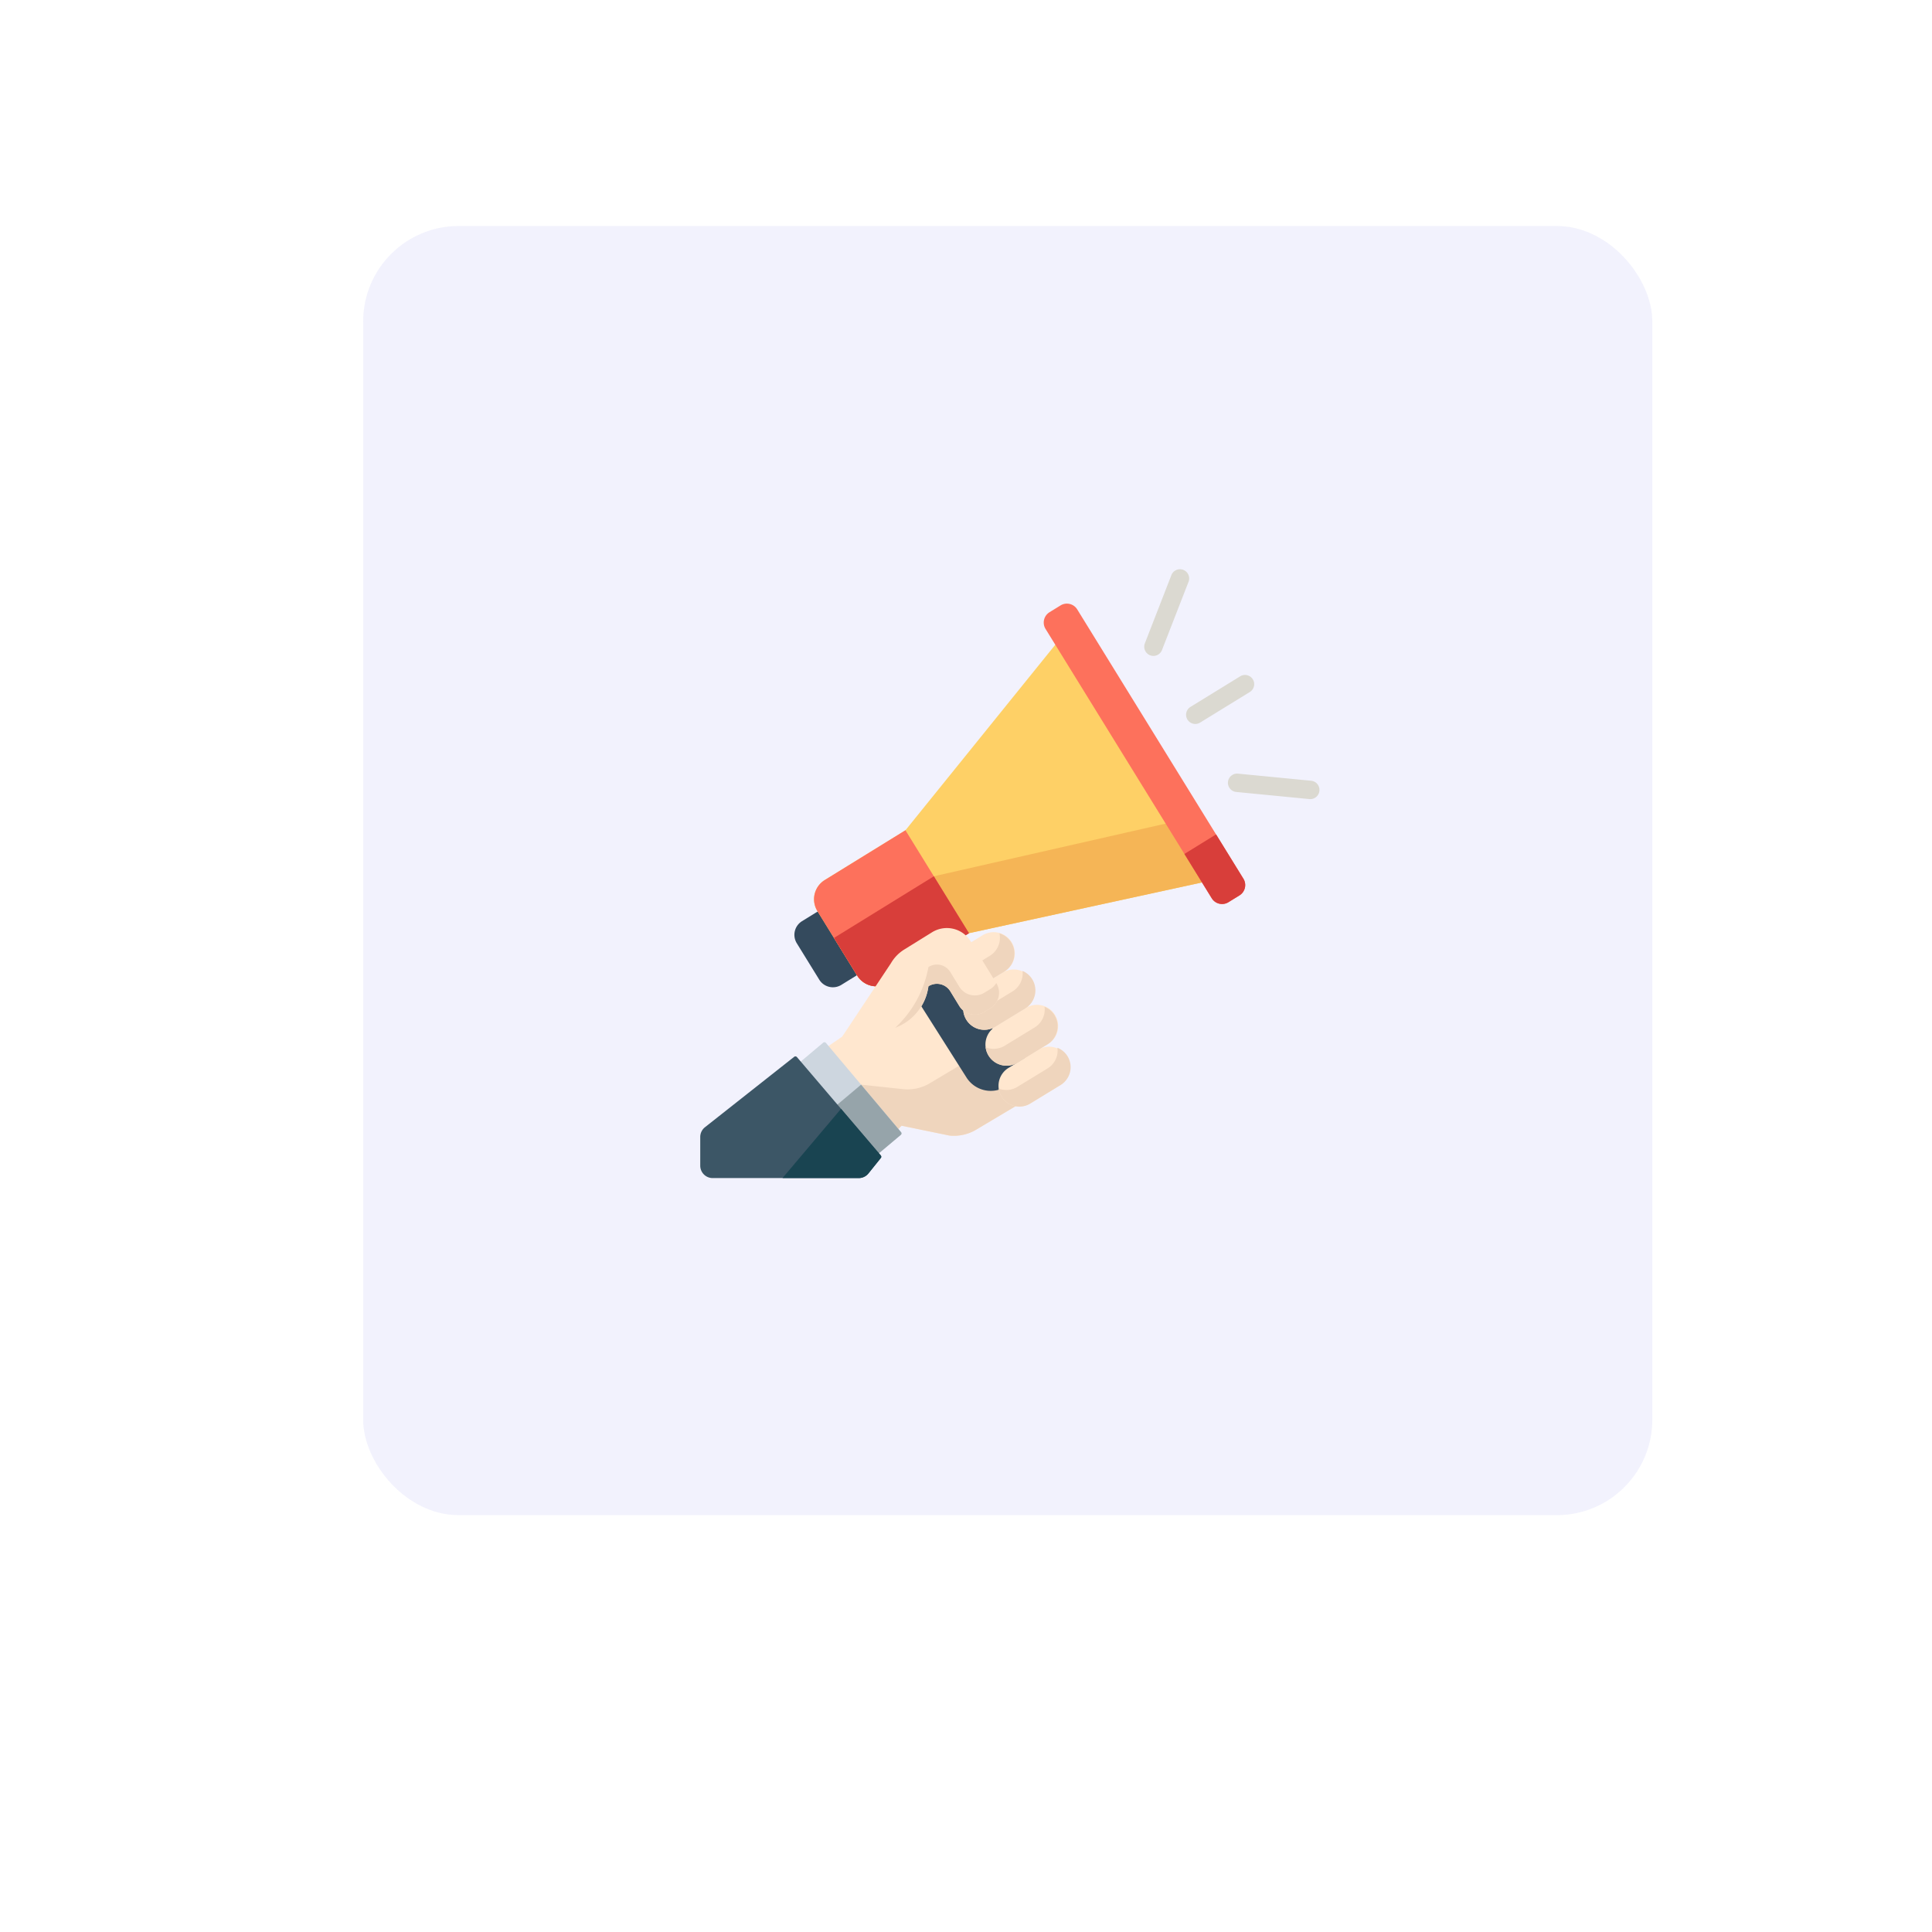 <svg xmlns="http://www.w3.org/2000/svg" xmlns:xlink="http://www.w3.org/1999/xlink" width="323.966" height="323.966" viewBox="0 0 323.966 323.966">
  <defs>
    <filter id="Rectangle_1822" x="0" y="0" width="323.966" height="323.966" filterUnits="userSpaceOnUse">
      <feOffset dx="-7" dy="16" input="SourceAlpha"/>
      <feGaussianBlur stdDeviation="14" result="blur"/>
      <feFlood flood-opacity="0.078"/>
      <feComposite operator="in" in2="blur"/>
      <feComposite in="SourceGraphic"/>
    </filter>
  </defs>
  <g id="Group_693" data-name="Group 693" transform="translate(-720.25 -596)">
    <g transform="matrix(1, 0, 0, 1, 720.25, 596)" filter="url(#Rectangle_1822)">
      <rect id="Rectangle_1822-2" data-name="Rectangle 1822" width="239.966" height="239.966" rx="16" transform="translate(49 26)" fill="#fff"/>
    </g>
    <rect id="Rectangle_1823" data-name="Rectangle 1823" width="216.167" height="216.167" rx="16" transform="translate(781.149 633.899)" fill="#7a81ea" opacity="0.1"/>
    <g id="surface1" transform="translate(837.67 691.411)">
      <path id="Path_4052" data-name="Path 4052" d="M93.726,349.387l-8.051-1.65-4.658,4.825-15.88-12.533L75.727,332.8l11.261-12.323a4.238,4.238,0,0,1,6.714.6l13.342,15.3a4.918,4.918,0,0,1-1.191,7.457l-7.86,4.681A7.312,7.312,0,0,1,93.726,349.387Zm0,0" transform="translate(-51.926 -254.38)" fill="#ffe7cf"/>
      <path id="Path_4053" data-name="Path 4053" d="M137.176,389.625l-3.255-3.734-13.576,8.09a7.313,7.313,0,0,1-4.269.871l-7.051-.759-6.091,5.231,8.215,6.484,4.657-4.826,8.051,1.651a7.317,7.317,0,0,0,4.268-.871l7.86-4.681A4.918,4.918,0,0,0,137.176,389.625Zm0,0" transform="translate(-82.058 -307.627)" fill="#efd5bd"/>
      <path id="Path_4054" data-name="Path 4054" d="M172.267,309.619c-1.572-2.438-3.487-1.2-5.058-3.643s.343-3.672-1.229-6.11-3.487-1.2-5.058-3.643.342-3.674-1.23-6.112c-.961-1.49-2.7-4.567-3.762-4.99l-8.484,4.192L162.209,312.6a4.814,4.814,0,0,0,6.655,1.438l2.825-1.82a1.879,1.879,0,0,0,.59-2.576Zm0,0" transform="translate(-117.541 -227.295)" fill="#344a5d"/>
      <path id="Path_4055" data-name="Path 4055" d="M92.36,280.583,85.695,284.7a2.691,2.691,0,0,1-3.7-.877l-3.768-6.107a2.691,2.691,0,0,1,.877-3.7l6.665-4.112a1.666,1.666,0,0,1,2.292.543l4.845,7.852A1.665,1.665,0,0,1,92.36,280.583Zm0,0" transform="translate(-62.039 -214.96)" fill="#344a5d"/>
      <path id="Path_4056" data-name="Path 4056" d="M109.415,82.1,95.887,90.445a3.787,3.787,0,0,0-1.235,5.212l6.672,10.813a3.788,3.788,0,0,0,5.213,1.234l13.528-8.347,42.79-9.314L136.933,48.031Zm0,0" transform="translate(-75.005 -38.29)" fill="#fed066"/>
      <path id="Path_4057" data-name="Path 4057" d="M169.869,206.367,127.3,216.04l-16.752,10.336,3.9,6.317a3.787,3.787,0,0,0,5.212,1.234l13.529-8.347,42.79-9.314Zm0,0" transform="translate(-88.127 -164.513)" fill="#f5b556"/>
      <path id="Path_4058" data-name="Path 4058" d="M120.063,233.256,106.534,241.6a3.787,3.787,0,0,1-5.212-1.234L94.65,229.556a3.787,3.787,0,0,1,1.234-5.212L109.414,216Zm0,0" transform="translate(-75.004 -172.189)" fill="#fd715c"/>
      <path id="Path_4059" data-name="Path 4059" d="M127.3,254.059,110.547,264.4l3.9,6.317a3.787,3.787,0,0,0,5.212,1.234l6.764-4.174,6.765-4.173Zm0,0" transform="translate(-88.127 -202.532)" fill="#d83e3a"/>
      <path id="Path_4060" data-name="Path 4060" d="M316.809,77.552l-1.847,1.139a2.036,2.036,0,0,1-2.8-.664L284.293,32.865a2.036,2.036,0,0,1,.664-2.8l1.847-1.139a2.035,2.035,0,0,1,2.8.664l27.866,45.163A2.037,2.037,0,0,1,316.809,77.552Zm0,0" transform="translate(-226.392 -22.815)" fill="#fd715c"/>
      <path id="Path_4061" data-name="Path 4061" d="M410.179,226.864l-4.584-7.43-5.313,3.279,4.585,7.43a2.036,2.036,0,0,0,2.8.664l1.847-1.139A2.037,2.037,0,0,0,410.179,226.864Zm0,0" transform="translate(-319.098 -174.93)" fill="#d83e3a"/>
      <path id="Path_4062" data-name="Path 4062" d="M247.113,403.065a3.5,3.5,0,0,0,4.809,1.161l5.1-3.117a3.5,3.5,0,0,0-3.648-5.968l-5.1,3.117A3.5,3.5,0,0,0,247.113,403.065Zm0,0" transform="translate(-196.586 -314.593)" fill="#ffe7cf"/>
      <path id="Path_4063" data-name="Path 4063" d="M258.313,397.279a3.475,3.475,0,0,0-1.7-1.427,3.5,3.5,0,0,1-1.641,3.452l-5.1,3.117a3.49,3.49,0,0,1-3.1.266,3.494,3.494,0,0,0,5.288,2.514l5.1-3.117A3.5,3.5,0,0,0,258.313,397.279Zm0,0" transform="translate(-196.718 -315.568)" fill="#efd5bd"/>
      <path id="Path_4064" data-name="Path 4064" d="M236.315,369.034a3.55,3.55,0,0,0,4.881,1.179l5.008-3.061a3.55,3.55,0,1,0-3.7-6.057l-5.008,3.061A3.549,3.549,0,0,0,236.315,369.034Zm0,0" transform="translate(-187.972 -287.444)" fill="#ffe7cf"/>
      <path id="Path_4065" data-name="Path 4065" d="M247.5,363.351a3.532,3.532,0,0,0-1.671-1.425,3.547,3.547,0,0,1-1.668,3.476l-5.009,3.061a3.543,3.543,0,0,1-3.211.247,3.547,3.547,0,0,0,5.372,2.581l5.008-3.061A3.551,3.551,0,0,0,247.5,363.351Zm0,0" transform="translate(-188.092 -288.523)" fill="#efd5bd"/>
      <path id="Path_4066" data-name="Path 4066" d="M217.909,339.355a3.55,3.55,0,0,0,4.881,1.179l5.009-3.062a3.55,3.55,0,0,0-3.7-6.057l-5.008,3.061A3.55,3.55,0,0,0,217.909,339.355Zm0,0" transform="translate(-173.299 -263.784)" fill="#ffe7cf"/>
      <path id="Path_4067" data-name="Path 4067" d="M229.079,333.737a3.531,3.531,0,0,0-1.629-1.409,3.548,3.548,0,0,1-1.674,3.424l-5.008,3.061a3.543,3.543,0,0,1-3.252.23,3.543,3.543,0,0,0,5.376,2.634l5.009-3.061A3.549,3.549,0,0,0,229.079,333.737Zm0,0" transform="translate(-173.401 -264.927)" fill="#efd5bd"/>
      <path id="Path_4068" data-name="Path 4068" d="M200.559,308.918a3.55,3.55,0,0,0,4.881,1.178l5.009-3.061a3.55,3.55,0,1,0-3.7-6.058l-5.009,3.061A3.55,3.55,0,0,0,200.559,308.918Zm0,0" transform="translate(-159.467 -239.519)" fill="#ffe7cf"/>
      <path id="Path_4069" data-name="Path 4069" d="M211.948,302.785a3.53,3.53,0,0,0-1.988-1.539,3.548,3.548,0,0,1-1.617,3.77l-5.009,3.061a3.537,3.537,0,0,1-2.893.36,3.541,3.541,0,0,0,5.32,2.289l5.008-3.061A3.55,3.55,0,0,0,211.948,302.785Zm0,0" transform="translate(-159.789 -240.149)" fill="#efd5bd"/>
      <path id="Path_4070" data-name="Path 4070" d="M142.159,310.369l-.928.567a3.061,3.061,0,0,1-4.22-.956l-1.539-2.516a2.639,2.639,0,0,0-3.653-.815c-1.265,9.287-14.463,8.447-14.463,8.447l8.178-12.318a6.577,6.577,0,0,1,2.228-2.294l4.616-2.862a4.7,4.7,0,0,1,6.5,1.45l4.35,7.1A3.064,3.064,0,0,1,142.159,310.369Zm0,0" transform="translate(-93.554 -236.676)" fill="#ffe7cf"/>
      <path id="Path_4071" data-name="Path 4071" d="M178.185,330.226l-.036-.059a3.155,3.155,0,0,1-1.036,1.028l-.929.568a3.06,3.06,0,0,1-4.219-.957l-1.539-2.515a2.639,2.639,0,0,0-3.653-.816,18.372,18.372,0,0,1-5.57,10.183,8.687,8.687,0,0,0,5.57-6.954,2.639,2.639,0,0,1,3.653.815l1.539,2.516a3.061,3.061,0,0,0,4.219.957l.929-.568A3.063,3.063,0,0,0,178.185,330.226Zm0,0" transform="translate(-128.509 -260.73)" fill="#efd5bd"/>
      <path id="Path_4072" data-name="Path 4072" d="M93.563,410.367,80.555,394.908l4.284-3.6a.321.321,0,0,1,.451.039l12.6,14.969a.321.321,0,0,1-.039.451Zm0,0" transform="translate(-64.217 -311.883)" fill="#cdd6df"/>
      <path id="Path_4073" data-name="Path 4073" d="M121.866,434.3l-6.7-7.964-4.528,3.811,6.907,8.209,4.283-3.6A.32.32,0,0,0,121.866,434.3Zm0,0" transform="translate(-88.198 -339.866)" fill="#96a4aa"/>
      <path id="Path_4074" data-name="Path 4074" d="M403.225,95.754a1.544,1.544,0,0,1-.81-2.859l8.368-5.147a1.544,1.544,0,0,1,1.618,2.629l-8.368,5.147A1.529,1.529,0,0,1,403.225,95.754Zm0,0" transform="translate(-320.213 -69.769)" fill="#dbd9d1"/>
      <path id="Path_4075" data-name="Path 4075" d="M450.1,173.441c-.05,0-.1,0-.151-.007l-12.268-1.192a1.543,1.543,0,1,1,.3-3.072l12.268,1.192a1.544,1.544,0,0,1-.147,3.08Zm0,0" transform="translate(-347.803 -134.853)" fill="#dbd9d1"/>
      <path id="Path_4076" data-name="Path 4076" d="M368.613,14.576a1.544,1.544,0,0,1-1.438-2.1L371.643.985A1.544,1.544,0,0,1,374.521,2.1l-4.468,11.487A1.545,1.545,0,0,1,368.613,14.576Zm0,0" transform="translate(-292.623 -0.001)" fill="#dbd9d1"/>
      <path id="Path_4077" data-name="Path 4077" d="M30.275,419.584l-14.06-16.493a.338.338,0,0,0-.448-.06L.792,414.851A2.083,2.083,0,0,0,0,416.486v4.809a2.083,2.083,0,0,0,2.084,2.083h24.5A2.086,2.086,0,0,0,28.2,422.6l2.057-2.561A.339.339,0,0,0,30.275,419.584Zm0,0" transform="translate(0 -321.244)" fill="#3c5666"/>
      <path id="Path_4078" data-name="Path 4078" d="M84.49,454.137l-6.667-7.821-9.815,11.615H80.794a2.086,2.086,0,0,0,1.624-.778l2.057-2.561A.339.339,0,0,0,84.49,454.137Zm0,0" transform="translate(-54.215 -355.797)" fill="#194451"/>
    </g>
  </g>
</svg>
